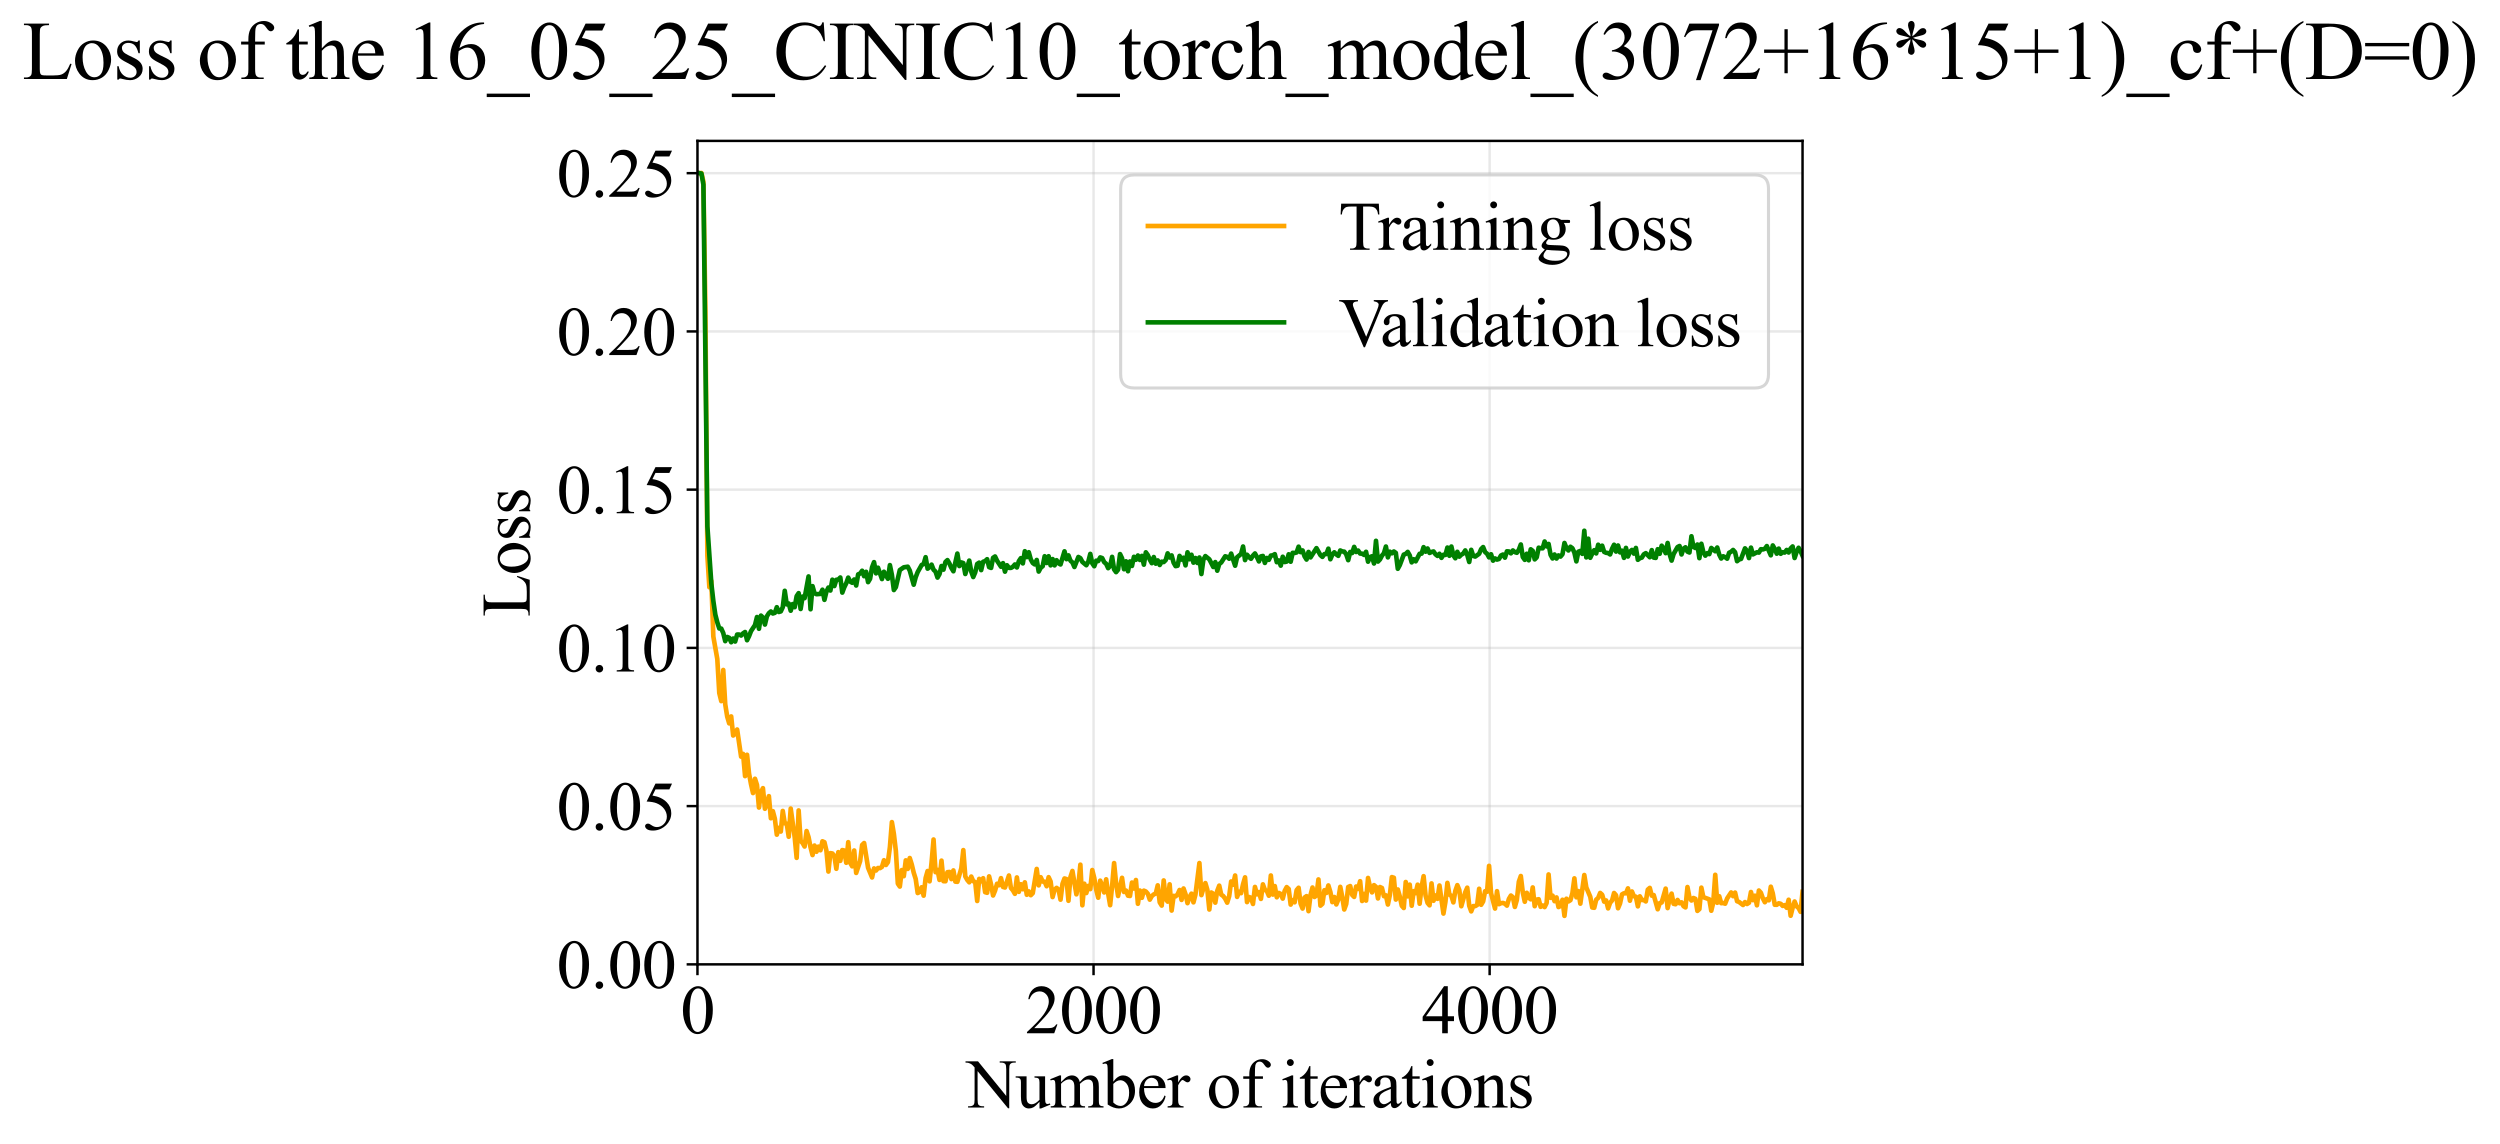 <?xml version="1.0" encoding="utf-8" standalone="no"?>
<!DOCTYPE svg PUBLIC "-//W3C//DTD SVG 1.1//EN"
  "http://www.w3.org/Graphics/SVG/1.1/DTD/svg11.dtd">
<svg xmlns:xlink="http://www.w3.org/1999/xlink" width="807.902pt" height="369.808pt" viewBox="0 0 807.902 369.808" xmlns="http://www.w3.org/2000/svg" version="1.1">
 <defs>
  <style type="text/css">*{stroke-linejoin: round; stroke-linecap: butt}</style>
 </defs>
 <g id="figure_1">
  <g id="patch_1">
   <path d="M -0 369.808 
L 807.902 369.808 
L 807.902 0 
L -0 0 
z
" style="fill: #ffffff"/>
  </g>
  <g id="axes_1">
   <g id="patch_2">
    <path d="M 225.391 311.644 
L 582.511 311.644 
L 582.511 45.532 
L 225.391 45.532 
z
" style="fill: #ffffff"/>
   </g>
   <g id="matplotlib.axis_1">
    <g id="xtick_1">
     <g id="line2d_1">
      <path d="M 225.391 311.644 
L 225.391 45.532 
" clip-path="url(#p3561f9d49c)" style="fill: none; stroke: #b0b0b0; stroke-opacity: 0.3; stroke-width: 0.8; stroke-linecap: square"/>
     </g>
     <g id="line2d_2">
      <defs>
       <path id="m955238f1a3" d="M 0 0 
L 0 3.5 
" style="stroke: #000000; stroke-width: 0.8"/>
      </defs>
      <g>
       <use xlink:href="#m955238f1a3" x="225.391" y="311.644" style="stroke: #000000; stroke-width: 0.8"/>
      </g>
     </g>
     <g id="text_1">
      <!-- 0 -->
      <g transform="translate(219.891 333.92) scale(0.22 -0.22)">
       <defs>
        <path id="TimesNewRomanPSMT-30" d="M 231 2094 
Q 231 2819 450 3342 
Q 669 3866 1031 4122 
Q 1313 4325 1613 4325 
Q 2100 4325 2488 3828 
Q 2972 3213 2972 2159 
Q 2972 1422 2759 906 
Q 2547 391 2217 158 
Q 1888 -75 1581 -75 
Q 975 -75 572 641 
Q 231 1244 231 2094 
z
M 844 2016 
Q 844 1141 1059 588 
Q 1238 122 1591 122 
Q 1759 122 1940 273 
Q 2122 425 2216 781 
Q 2359 1319 2359 2297 
Q 2359 3022 2209 3506 
Q 2097 3866 1919 4016 
Q 1791 4119 1609 4119 
Q 1397 4119 1231 3928 
Q 1006 3669 925 3112 
Q 844 2556 844 2016 
z
" transform="scale(0.016)"/>
       </defs>
       <use xlink:href="#TimesNewRomanPSMT-30"/>
      </g>
     </g>
    </g>
    <g id="xtick_2">
     <g id="line2d_3">
      <path d="M 353.391 311.644 
L 353.391 45.532 
" clip-path="url(#p3561f9d49c)" style="fill: none; stroke: #b0b0b0; stroke-opacity: 0.3; stroke-width: 0.8; stroke-linecap: square"/>
     </g>
     <g id="line2d_4">
      <g>
       <use xlink:href="#m955238f1a3" x="353.391" y="311.644" style="stroke: #000000; stroke-width: 0.8"/>
      </g>
     </g>
     <g id="text_2">
      <!-- 2000 -->
      <g transform="translate(331.391 333.92) scale(0.22 -0.22)">
       <defs>
        <path id="TimesNewRomanPSMT-32" d="M 2934 816 
L 2638 0 
L 138 0 
L 138 116 
Q 1241 1122 1691 1759 
Q 2141 2397 2141 2925 
Q 2141 3328 1894 3587 
Q 1647 3847 1303 3847 
Q 991 3847 742 3664 
Q 494 3481 375 3128 
L 259 3128 
Q 338 3706 661 4015 
Q 984 4325 1469 4325 
Q 1984 4325 2329 3994 
Q 2675 3663 2675 3213 
Q 2675 2891 2525 2569 
Q 2294 2063 1775 1497 
Q 997 647 803 472 
L 1909 472 
Q 2247 472 2383 497 
Q 2519 522 2628 598 
Q 2738 675 2819 816 
L 2934 816 
z
" transform="scale(0.016)"/>
       </defs>
       <use xlink:href="#TimesNewRomanPSMT-32"/>
       <use xlink:href="#TimesNewRomanPSMT-30" transform="translate(50 0)"/>
       <use xlink:href="#TimesNewRomanPSMT-30" transform="translate(100 0)"/>
       <use xlink:href="#TimesNewRomanPSMT-30" transform="translate(150 0)"/>
      </g>
     </g>
    </g>
    <g id="xtick_3">
     <g id="line2d_5">
      <path d="M 481.391 311.644 
L 481.391 45.532 
" clip-path="url(#p3561f9d49c)" style="fill: none; stroke: #b0b0b0; stroke-opacity: 0.3; stroke-width: 0.8; stroke-linecap: square"/>
     </g>
     <g id="line2d_6">
      <g>
       <use xlink:href="#m955238f1a3" x="481.391" y="311.644" style="stroke: #000000; stroke-width: 0.8"/>
      </g>
     </g>
     <g id="text_3">
      <!-- 4000 -->
      <g transform="translate(459.391 333.92) scale(0.22 -0.22)">
       <defs>
        <path id="TimesNewRomanPSMT-34" d="M 2978 1563 
L 2978 1119 
L 2409 1119 
L 2409 0 
L 1894 0 
L 1894 1119 
L 100 1119 
L 100 1519 
L 2066 4325 
L 2409 4325 
L 2409 1563 
L 2978 1563 
z
M 1894 1563 
L 1894 3666 
L 406 1563 
L 1894 1563 
z
" transform="scale(0.016)"/>
       </defs>
       <use xlink:href="#TimesNewRomanPSMT-34"/>
       <use xlink:href="#TimesNewRomanPSMT-30" transform="translate(50 0)"/>
       <use xlink:href="#TimesNewRomanPSMT-30" transform="translate(100 0)"/>
       <use xlink:href="#TimesNewRomanPSMT-30" transform="translate(150 0)"/>
      </g>
     </g>
    </g>
    <g id="text_4">
     <!-- Number of iterations -->
     <g transform="translate(312.309 357.902) scale(0.22 -0.22)">
      <defs>
       <path id="TimesNewRomanPSMT-4e" d="M -84 4238 
L 1066 4238 
L 3656 1059 
L 3656 3503 
Q 3656 3894 3569 3991 
Q 3453 4122 3203 4122 
L 3056 4122 
L 3056 4238 
L 4531 4238 
L 4531 4122 
L 4381 4122 
Q 4113 4122 4000 3959 
Q 3931 3859 3931 3503 
L 3931 -69 
L 3819 -69 
L 1025 3344 
L 1025 734 
Q 1025 344 1109 247 
Q 1228 116 1475 116 
L 1625 116 
L 1625 0 
L 150 0 
L 150 116 
L 297 116 
Q 569 116 681 278 
Q 750 378 750 734 
L 750 3681 
Q 566 3897 470 3965 
Q 375 4034 191 4094 
Q 100 4122 -84 4122 
L -84 4238 
z
" transform="scale(0.016)"/>
       <path id="TimesNewRomanPSMT-75" d="M 2709 2863 
L 2709 1128 
Q 2709 631 2732 520 
Q 2756 409 2807 365 
Q 2859 322 2928 322 
Q 3025 322 3147 375 
L 3191 266 
L 2334 -88 
L 2194 -88 
L 2194 519 
Q 1825 119 1631 15 
Q 1438 -88 1222 -88 
Q 981 -88 804 51 
Q 628 191 559 409 
Q 491 628 491 1028 
L 491 2306 
Q 491 2509 447 2587 
Q 403 2666 317 2708 
Q 231 2750 6 2747 
L 6 2863 
L 1009 2863 
L 1009 947 
Q 1009 547 1148 422 
Q 1288 297 1484 297 
Q 1619 297 1789 381 
Q 1959 466 2194 703 
L 2194 2325 
Q 2194 2569 2105 2655 
Q 2016 2741 1734 2747 
L 1734 2863 
L 2709 2863 
z
" transform="scale(0.016)"/>
       <path id="TimesNewRomanPSMT-6d" d="M 1050 2338 
Q 1363 2650 1419 2697 
Q 1559 2816 1721 2881 
Q 1884 2947 2044 2947 
Q 2313 2947 2506 2790 
Q 2700 2634 2766 2338 
Q 3088 2713 3309 2830 
Q 3531 2947 3766 2947 
Q 3994 2947 4170 2830 
Q 4347 2713 4450 2447 
Q 4519 2266 4519 1878 
L 4519 647 
Q 4519 378 4559 278 
Q 4591 209 4675 161 
Q 4759 113 4950 113 
L 4950 0 
L 3538 0 
L 3538 113 
L 3597 113 
Q 3781 113 3884 184 
Q 3956 234 3988 344 
Q 4000 397 4000 647 
L 4000 1878 
Q 4000 2228 3916 2372 
Q 3794 2572 3525 2572 
Q 3359 2572 3192 2489 
Q 3025 2406 2788 2181 
L 2781 2147 
L 2788 2013 
L 2788 647 
Q 2788 353 2820 281 
Q 2853 209 2943 161 
Q 3034 113 3253 113 
L 3253 0 
L 1806 0 
L 1806 113 
Q 2044 113 2133 169 
Q 2222 225 2256 338 
Q 2272 391 2272 647 
L 2272 1878 
Q 2272 2228 2169 2381 
Q 2031 2581 1784 2581 
Q 1616 2581 1450 2491 
Q 1191 2353 1050 2181 
L 1050 647 
Q 1050 366 1089 281 
Q 1128 197 1204 155 
Q 1281 113 1516 113 
L 1516 0 
L 100 0 
L 100 113 
Q 297 113 375 155 
Q 453 197 493 289 
Q 534 381 534 647 
L 534 1741 
Q 534 2213 506 2350 
Q 484 2453 437 2492 
Q 391 2531 309 2531 
Q 222 2531 100 2484 
L 53 2597 
L 916 2947 
L 1050 2947 
L 1050 2338 
z
" transform="scale(0.016)"/>
       <path id="TimesNewRomanPSMT-62" d="M 984 2369 
Q 1400 2947 1881 2947 
Q 2322 2947 2650 2570 
Q 2978 2194 2978 1541 
Q 2978 778 2472 313 
Q 2038 -88 1503 -88 
Q 1253 -88 995 3 
Q 738 94 469 275 
L 469 3241 
Q 469 3728 445 3840 
Q 422 3953 372 3993 
Q 322 4034 247 4034 
Q 159 4034 28 3984 
L -16 4094 
L 844 4444 
L 984 4444 
L 984 2369 
z
M 984 2169 
L 984 456 
Q 1144 300 1314 220 
Q 1484 141 1663 141 
Q 1947 141 2192 453 
Q 2438 766 2438 1363 
Q 2438 1913 2192 2208 
Q 1947 2503 1634 2503 
Q 1469 2503 1303 2419 
Q 1178 2356 984 2169 
z
" transform="scale(0.016)"/>
       <path id="TimesNewRomanPSMT-65" d="M 681 1784 
Q 678 1147 991 784 
Q 1303 422 1725 422 
Q 2006 422 2214 576 
Q 2422 731 2563 1106 
L 2659 1044 
Q 2594 616 2278 264 
Q 1963 -88 1488 -88 
Q 972 -88 605 314 
Q 238 716 238 1394 
Q 238 2128 614 2539 
Q 991 2950 1559 2950 
Q 2041 2950 2350 2633 
Q 2659 2316 2659 1784 
L 681 1784 
z
M 681 1966 
L 2006 1966 
Q 1991 2241 1941 2353 
Q 1863 2528 1708 2628 
Q 1553 2728 1384 2728 
Q 1125 2728 920 2526 
Q 716 2325 681 1966 
z
" transform="scale(0.016)"/>
       <path id="TimesNewRomanPSMT-72" d="M 1038 2947 
L 1038 2303 
Q 1397 2947 1775 2947 
Q 1947 2947 2059 2842 
Q 2172 2738 2172 2600 
Q 2172 2478 2090 2393 
Q 2009 2309 1897 2309 
Q 1788 2309 1652 2417 
Q 1516 2525 1450 2525 
Q 1394 2525 1328 2463 
Q 1188 2334 1038 2041 
L 1038 669 
Q 1038 431 1097 309 
Q 1138 225 1241 169 
Q 1344 113 1538 113 
L 1538 0 
L 72 0 
L 72 113 
Q 291 113 397 181 
Q 475 231 506 341 
Q 522 394 522 644 
L 522 1753 
Q 522 2253 501 2348 
Q 481 2444 426 2487 
Q 372 2531 291 2531 
Q 194 2531 72 2484 
L 41 2597 
L 906 2947 
L 1038 2947 
z
" transform="scale(0.016)"/>
       <path id="TimesNewRomanPSMT-20" transform="scale(0.016)"/>
       <path id="TimesNewRomanPSMT-6f" d="M 1600 2947 
Q 2250 2947 2644 2453 
Q 2978 2031 2978 1484 
Q 2978 1100 2793 706 
Q 2609 313 2286 112 
Q 1963 -88 1566 -88 
Q 919 -88 538 428 
Q 216 863 216 1403 
Q 216 1797 411 2186 
Q 606 2575 925 2761 
Q 1244 2947 1600 2947 
z
M 1503 2744 
Q 1338 2744 1170 2645 
Q 1003 2547 900 2300 
Q 797 2053 797 1666 
Q 797 1041 1045 587 
Q 1294 134 1700 134 
Q 2003 134 2200 384 
Q 2397 634 2397 1244 
Q 2397 2006 2069 2444 
Q 1847 2744 1503 2744 
z
" transform="scale(0.016)"/>
       <path id="TimesNewRomanPSMT-66" d="M 1319 2638 
L 1319 756 
Q 1319 356 1406 250 
Q 1522 113 1716 113 
L 1975 113 
L 1975 0 
L 266 0 
L 266 113 
L 394 113 
Q 519 113 622 175 
Q 725 238 764 344 
Q 803 450 803 756 
L 803 2638 
L 247 2638 
L 247 2863 
L 803 2863 
L 803 3050 
Q 803 3478 940 3775 
Q 1078 4072 1361 4255 
Q 1644 4438 1997 4438 
Q 2325 4438 2600 4225 
Q 2781 4084 2781 3909 
Q 2781 3816 2700 3733 
Q 2619 3650 2525 3650 
Q 2453 3650 2373 3701 
Q 2294 3753 2178 3923 
Q 2063 4094 1966 4153 
Q 1869 4213 1750 4213 
Q 1606 4213 1506 4136 
Q 1406 4059 1362 3898 
Q 1319 3738 1319 3069 
L 1319 2863 
L 2056 2863 
L 2056 2638 
L 1319 2638 
z
" transform="scale(0.016)"/>
       <path id="TimesNewRomanPSMT-69" d="M 928 4444 
Q 1059 4444 1151 4351 
Q 1244 4259 1244 4128 
Q 1244 3997 1151 3903 
Q 1059 3809 928 3809 
Q 797 3809 703 3903 
Q 609 3997 609 4128 
Q 609 4259 701 4351 
Q 794 4444 928 4444 
z
M 1188 2947 
L 1188 647 
Q 1188 378 1227 289 
Q 1266 200 1342 156 
Q 1419 113 1622 113 
L 1622 0 
L 231 0 
L 231 113 
Q 441 113 512 153 
Q 584 194 626 287 
Q 669 381 669 647 
L 669 1750 
Q 669 2216 641 2353 
Q 619 2453 572 2492 
Q 525 2531 444 2531 
Q 356 2531 231 2484 
L 188 2597 
L 1050 2947 
L 1188 2947 
z
" transform="scale(0.016)"/>
       <path id="TimesNewRomanPSMT-74" d="M 1031 3803 
L 1031 2863 
L 1700 2863 
L 1700 2644 
L 1031 2644 
L 1031 788 
Q 1031 509 1111 412 
Q 1191 316 1316 316 
Q 1419 316 1516 380 
Q 1613 444 1666 569 
L 1788 569 
Q 1678 263 1478 108 
Q 1278 -47 1066 -47 
Q 922 -47 784 33 
Q 647 113 581 261 
Q 516 409 516 719 
L 516 2644 
L 63 2644 
L 63 2747 
Q 234 2816 414 2980 
Q 594 3144 734 3369 
Q 806 3488 934 3803 
L 1031 3803 
z
" transform="scale(0.016)"/>
       <path id="TimesNewRomanPSMT-61" d="M 1822 413 
Q 1381 72 1269 19 
Q 1100 -59 909 -59 
Q 613 -59 420 144 
Q 228 347 228 678 
Q 228 888 322 1041 
Q 450 1253 767 1440 
Q 1084 1628 1822 1897 
L 1822 2009 
Q 1822 2438 1686 2597 
Q 1550 2756 1291 2756 
Q 1094 2756 978 2650 
Q 859 2544 859 2406 
L 866 2225 
Q 866 2081 792 2003 
Q 719 1925 600 1925 
Q 484 1925 411 2006 
Q 338 2088 338 2228 
Q 338 2497 613 2722 
Q 888 2947 1384 2947 
Q 1766 2947 2009 2819 
Q 2194 2722 2281 2516 
Q 2338 2381 2338 1966 
L 2338 994 
Q 2338 584 2353 492 
Q 2369 400 2405 369 
Q 2441 338 2488 338 
Q 2538 338 2575 359 
Q 2641 400 2828 588 
L 2828 413 
Q 2478 -56 2159 -56 
Q 2006 -56 1915 50 
Q 1825 156 1822 413 
z
M 1822 616 
L 1822 1706 
Q 1350 1519 1213 1441 
Q 966 1303 859 1153 
Q 753 1003 753 825 
Q 753 600 887 451 
Q 1022 303 1197 303 
Q 1434 303 1822 616 
z
" transform="scale(0.016)"/>
       <path id="TimesNewRomanPSMT-6e" d="M 1034 2341 
Q 1538 2947 1994 2947 
Q 2228 2947 2397 2830 
Q 2566 2713 2666 2444 
Q 2734 2256 2734 1869 
L 2734 647 
Q 2734 375 2778 278 
Q 2813 200 2889 156 
Q 2966 113 3172 113 
L 3172 0 
L 1756 0 
L 1756 113 
L 1816 113 
Q 2016 113 2095 173 
Q 2175 234 2206 353 
Q 2219 400 2219 647 
L 2219 1819 
Q 2219 2209 2117 2386 
Q 2016 2563 1775 2563 
Q 1403 2563 1034 2156 
L 1034 647 
Q 1034 356 1069 288 
Q 1113 197 1189 155 
Q 1266 113 1500 113 
L 1500 0 
L 84 0 
L 84 113 
L 147 113 
Q 366 113 442 223 
Q 519 334 519 647 
L 519 1709 
Q 519 2225 495 2337 
Q 472 2450 423 2490 
Q 375 2531 294 2531 
Q 206 2531 84 2484 
L 38 2597 
L 900 2947 
L 1034 2947 
L 1034 2341 
z
" transform="scale(0.016)"/>
       <path id="TimesNewRomanPSMT-73" d="M 2050 2947 
L 2050 1972 
L 1947 1972 
Q 1828 2431 1642 2597 
Q 1456 2763 1169 2763 
Q 950 2763 815 2647 
Q 681 2531 681 2391 
Q 681 2216 781 2091 
Q 878 1963 1175 1819 
L 1631 1597 
Q 2266 1288 2266 781 
Q 2266 391 1970 151 
Q 1675 -88 1309 -88 
Q 1047 -88 709 6 
Q 606 38 541 38 
Q 469 38 428 -44 
L 325 -44 
L 325 978 
L 428 978 
Q 516 541 762 319 
Q 1009 97 1316 97 
Q 1531 97 1667 223 
Q 1803 350 1803 528 
Q 1803 744 1651 891 
Q 1500 1038 1047 1263 
Q 594 1488 453 1669 
Q 313 1847 313 2119 
Q 313 2472 555 2709 
Q 797 2947 1181 2947 
Q 1350 2947 1591 2875 
Q 1750 2828 1803 2828 
Q 1853 2828 1881 2850 
Q 1909 2872 1947 2947 
L 2050 2947 
z
" transform="scale(0.016)"/>
      </defs>
      <use xlink:href="#TimesNewRomanPSMT-4e"/>
      <use xlink:href="#TimesNewRomanPSMT-75" transform="translate(72.217 0)"/>
      <use xlink:href="#TimesNewRomanPSMT-6d" transform="translate(122.217 0)"/>
      <use xlink:href="#TimesNewRomanPSMT-62" transform="translate(200 0)"/>
      <use xlink:href="#TimesNewRomanPSMT-65" transform="translate(250 0)"/>
      <use xlink:href="#TimesNewRomanPSMT-72" transform="translate(294.385 0)"/>
      <use xlink:href="#TimesNewRomanPSMT-20" transform="translate(327.686 0)"/>
      <use xlink:href="#TimesNewRomanPSMT-6f" transform="translate(352.686 0)"/>
      <use xlink:href="#TimesNewRomanPSMT-66" transform="translate(402.686 0)"/>
      <use xlink:href="#TimesNewRomanPSMT-20" transform="translate(435.986 0)"/>
      <use xlink:href="#TimesNewRomanPSMT-69" transform="translate(460.986 0)"/>
      <use xlink:href="#TimesNewRomanPSMT-74" transform="translate(488.77 0)"/>
      <use xlink:href="#TimesNewRomanPSMT-65" transform="translate(516.553 0)"/>
      <use xlink:href="#TimesNewRomanPSMT-72" transform="translate(560.938 0)"/>
      <use xlink:href="#TimesNewRomanPSMT-61" transform="translate(594.238 0)"/>
      <use xlink:href="#TimesNewRomanPSMT-74" transform="translate(638.623 0)"/>
      <use xlink:href="#TimesNewRomanPSMT-69" transform="translate(666.406 0)"/>
      <use xlink:href="#TimesNewRomanPSMT-6f" transform="translate(694.189 0)"/>
      <use xlink:href="#TimesNewRomanPSMT-6e" transform="translate(744.189 0)"/>
      <use xlink:href="#TimesNewRomanPSMT-73" transform="translate(794.189 0)"/>
     </g>
    </g>
   </g>
   <g id="matplotlib.axis_2">
    <g id="ytick_1">
     <g id="line2d_7">
      <path d="M 225.391 311.644 
L 582.511 311.644 
" clip-path="url(#p3561f9d49c)" style="fill: none; stroke: #b0b0b0; stroke-opacity: 0.3; stroke-width: 0.8; stroke-linecap: square"/>
     </g>
     <g id="line2d_8">
      <defs>
       <path id="m68fd60f855" d="M 0 0 
L -3.5 0 
" style="stroke: #000000; stroke-width: 0.8"/>
      </defs>
      <g>
       <use xlink:href="#m68fd60f855" x="225.391" y="311.644" style="stroke: #000000; stroke-width: 0.8"/>
      </g>
     </g>
     <g id="text_5">
      <!-- 0.00 -->
      <g transform="translate(179.891 319.282) scale(0.22 -0.22)">
       <defs>
        <path id="TimesNewRomanPSMT-2e" d="M 800 606 
Q 947 606 1047 504 
Q 1147 403 1147 259 
Q 1147 116 1045 14 
Q 944 -88 800 -88 
Q 656 -88 554 14 
Q 453 116 453 259 
Q 453 406 554 506 
Q 656 606 800 606 
z
" transform="scale(0.016)"/>
       </defs>
       <use xlink:href="#TimesNewRomanPSMT-30"/>
       <use xlink:href="#TimesNewRomanPSMT-2e" transform="translate(50 0)"/>
       <use xlink:href="#TimesNewRomanPSMT-30" transform="translate(75 0)"/>
       <use xlink:href="#TimesNewRomanPSMT-30" transform="translate(125 0)"/>
      </g>
     </g>
    </g>
    <g id="ytick_2">
     <g id="line2d_9">
      <path d="M 225.391 260.507 
L 582.511 260.507 
" clip-path="url(#p3561f9d49c)" style="fill: none; stroke: #b0b0b0; stroke-opacity: 0.3; stroke-width: 0.8; stroke-linecap: square"/>
     </g>
     <g id="line2d_10">
      <g>
       <use xlink:href="#m68fd60f855" x="225.391" y="260.507" style="stroke: #000000; stroke-width: 0.8"/>
      </g>
     </g>
     <g id="text_6">
      <!-- 0.05 -->
      <g transform="translate(179.891 268.145) scale(0.22 -0.22)">
       <defs>
        <path id="TimesNewRomanPSMT-35" d="M 2778 4238 
L 2534 3706 
L 1259 3706 
L 981 3138 
Q 1809 3016 2294 2522 
Q 2709 2097 2709 1522 
Q 2709 1188 2573 903 
Q 2438 619 2231 419 
Q 2025 219 1772 97 
Q 1413 -75 1034 -75 
Q 653 -75 479 54 
Q 306 184 306 341 
Q 306 428 378 495 
Q 450 563 559 563 
Q 641 563 702 538 
Q 763 513 909 409 
Q 1144 247 1384 247 
Q 1750 247 2026 523 
Q 2303 800 2303 1197 
Q 2303 1581 2056 1914 
Q 1809 2247 1375 2428 
Q 1034 2569 447 2591 
L 1259 4238 
L 2778 4238 
z
" transform="scale(0.016)"/>
       </defs>
       <use xlink:href="#TimesNewRomanPSMT-30"/>
       <use xlink:href="#TimesNewRomanPSMT-2e" transform="translate(50 0)"/>
       <use xlink:href="#TimesNewRomanPSMT-30" transform="translate(75 0)"/>
       <use xlink:href="#TimesNewRomanPSMT-35" transform="translate(125 0)"/>
      </g>
     </g>
    </g>
    <g id="ytick_3">
     <g id="line2d_11">
      <path d="M 225.391 209.371 
L 582.511 209.371 
" clip-path="url(#p3561f9d49c)" style="fill: none; stroke: #b0b0b0; stroke-opacity: 0.3; stroke-width: 0.8; stroke-linecap: square"/>
     </g>
     <g id="line2d_12">
      <g>
       <use xlink:href="#m68fd60f855" x="225.391" y="209.371" style="stroke: #000000; stroke-width: 0.8"/>
      </g>
     </g>
     <g id="text_7">
      <!-- 0.10 -->
      <g transform="translate(179.891 217.009) scale(0.22 -0.22)">
       <defs>
        <path id="TimesNewRomanPSMT-31" d="M 750 3822 
L 1781 4325 
L 1884 4325 
L 1884 747 
Q 1884 391 1914 303 
Q 1944 216 2037 169 
Q 2131 122 2419 116 
L 2419 0 
L 825 0 
L 825 116 
Q 1125 122 1212 167 
Q 1300 213 1334 289 
Q 1369 366 1369 747 
L 1369 3034 
Q 1369 3497 1338 3628 
Q 1316 3728 1258 3775 
Q 1200 3822 1119 3822 
Q 1003 3822 797 3725 
L 750 3822 
z
" transform="scale(0.016)"/>
       </defs>
       <use xlink:href="#TimesNewRomanPSMT-30"/>
       <use xlink:href="#TimesNewRomanPSMT-2e" transform="translate(50 0)"/>
       <use xlink:href="#TimesNewRomanPSMT-31" transform="translate(75 0)"/>
       <use xlink:href="#TimesNewRomanPSMT-30" transform="translate(125 0)"/>
      </g>
     </g>
    </g>
    <g id="ytick_4">
     <g id="line2d_13">
      <path d="M 225.391 158.235 
L 582.511 158.235 
" clip-path="url(#p3561f9d49c)" style="fill: none; stroke: #b0b0b0; stroke-opacity: 0.3; stroke-width: 0.8; stroke-linecap: square"/>
     </g>
     <g id="line2d_14">
      <g>
       <use xlink:href="#m68fd60f855" x="225.391" y="158.235" style="stroke: #000000; stroke-width: 0.8"/>
      </g>
     </g>
     <g id="text_8">
      <!-- 0.15 -->
      <g transform="translate(179.891 165.873) scale(0.22 -0.22)">
       <use xlink:href="#TimesNewRomanPSMT-30"/>
       <use xlink:href="#TimesNewRomanPSMT-2e" transform="translate(50 0)"/>
       <use xlink:href="#TimesNewRomanPSMT-31" transform="translate(75 0)"/>
       <use xlink:href="#TimesNewRomanPSMT-35" transform="translate(125 0)"/>
      </g>
     </g>
    </g>
    <g id="ytick_5">
     <g id="line2d_15">
      <path d="M 225.391 107.099 
L 582.511 107.099 
" clip-path="url(#p3561f9d49c)" style="fill: none; stroke: #b0b0b0; stroke-opacity: 0.3; stroke-width: 0.8; stroke-linecap: square"/>
     </g>
     <g id="line2d_16">
      <g>
       <use xlink:href="#m68fd60f855" x="225.391" y="107.099" style="stroke: #000000; stroke-width: 0.8"/>
      </g>
     </g>
     <g id="text_9">
      <!-- 0.20 -->
      <g transform="translate(179.891 114.737) scale(0.22 -0.22)">
       <use xlink:href="#TimesNewRomanPSMT-30"/>
       <use xlink:href="#TimesNewRomanPSMT-2e" transform="translate(50 0)"/>
       <use xlink:href="#TimesNewRomanPSMT-32" transform="translate(75 0)"/>
       <use xlink:href="#TimesNewRomanPSMT-30" transform="translate(125 0)"/>
      </g>
     </g>
    </g>
    <g id="ytick_6">
     <g id="line2d_17">
      <path d="M 225.391 55.962 
L 582.511 55.962 
" clip-path="url(#p3561f9d49c)" style="fill: none; stroke: #b0b0b0; stroke-opacity: 0.3; stroke-width: 0.8; stroke-linecap: square"/>
     </g>
     <g id="line2d_18">
      <g>
       <use xlink:href="#m68fd60f855" x="225.391" y="55.962" style="stroke: #000000; stroke-width: 0.8"/>
      </g>
     </g>
     <g id="text_10">
      <!-- 0.25 -->
      <g transform="translate(179.891 63.601) scale(0.22 -0.22)">
       <use xlink:href="#TimesNewRomanPSMT-30"/>
       <use xlink:href="#TimesNewRomanPSMT-2e" transform="translate(50 0)"/>
       <use xlink:href="#TimesNewRomanPSMT-32" transform="translate(75 0)"/>
       <use xlink:href="#TimesNewRomanPSMT-35" transform="translate(125 0)"/>
      </g>
     </g>
    </g>
    <g id="text_11">
     <!-- Loss -->
     <g transform="translate(171.185 199.369) rotate(-90) scale(0.22 -0.22)">
      <defs>
       <path id="TimesNewRomanPSMT-4c" d="M 3669 1172 
L 3772 1150 
L 3409 0 
L 128 0 
L 128 116 
L 288 116 
Q 556 116 672 291 
Q 738 391 738 753 
L 738 3488 
Q 738 3884 650 3984 
Q 528 4122 288 4122 
L 128 4122 
L 128 4238 
L 2047 4238 
L 2047 4122 
Q 1709 4125 1573 4059 
Q 1438 3994 1388 3894 
Q 1338 3794 1338 3416 
L 1338 753 
Q 1338 494 1388 397 
Q 1425 331 1503 300 
Q 1581 269 1991 269 
L 2300 269 
Q 2788 269 2984 341 
Q 3181 413 3343 595 
Q 3506 778 3669 1172 
z
" transform="scale(0.016)"/>
      </defs>
      <use xlink:href="#TimesNewRomanPSMT-4c"/>
      <use xlink:href="#TimesNewRomanPSMT-6f" transform="translate(61.084 0)"/>
      <use xlink:href="#TimesNewRomanPSMT-73" transform="translate(111.084 0)"/>
      <use xlink:href="#TimesNewRomanPSMT-73" transform="translate(150 0)"/>
     </g>
    </g>
   </g>
   <g id="line2d_19">
    <path d="M 225.391 55.759 
L 226.032 55.967 
L 226.673 55.898 
L 227.314 58.686 
L 227.955 100.112 
L 228.596 179.579 
L 229.238 189.776 
L 229.879 187.76 
L 230.52 205.691 
L 231.802 212.967 
L 232.443 223.967 
L 233.085 226.579 
L 233.726 216.514 
L 234.367 227.597 
L 235.008 231.594 
L 235.649 233.767 
L 236.29 231.523 
L 236.931 237.69 
L 237.573 237.115 
L 238.214 235.752 
L 239.496 244.521 
L 240.137 243.637 
L 240.778 250.815 
L 241.419 243.918 
L 242.061 249.995 
L 242.702 253.451 
L 243.343 256.284 
L 243.984 251.671 
L 244.625 253.667 
L 245.266 260.965 
L 245.908 256.044 
L 246.549 254.704 
L 247.19 261.362 
L 247.831 259.568 
L 248.472 257.283 
L 249.113 264.431 
L 249.754 262.137 
L 250.396 264.559 
L 251.037 269.728 
L 251.678 267.511 
L 252.319 268.722 
L 252.96 262.062 
L 253.601 266.061 
L 254.242 266.185 
L 254.884 270.405 
L 255.525 261.301 
L 256.807 270.488 
L 257.448 277.223 
L 258.089 261.901 
L 258.73 271.732 
L 259.372 272.436 
L 260.013 273.564 
L 260.654 268.555 
L 261.295 270.533 
L 261.936 273.824 
L 262.577 276.321 
L 263.219 273.248 
L 263.86 275.251 
L 264.501 273.592 
L 265.142 274.767 
L 265.783 271.876 
L 266.424 272.177 
L 267.065 274.893 
L 267.707 281.647 
L 268.348 275.707 
L 268.989 275.816 
L 269.63 276.582 
L 270.271 280.756 
L 270.912 275.384 
L 271.553 278.189 
L 272.195 274.711 
L 272.836 274.864 
L 273.477 278.816 
L 274.118 272.161 
L 274.759 278.859 
L 275.4 279.965 
L 276.042 274.846 
L 276.683 282.094 
L 277.965 278.261 
L 278.606 273.068 
L 279.247 272.444 
L 280.53 280.429 
L 281.812 283.554 
L 282.453 280.634 
L 283.094 281.312 
L 283.735 280.51 
L 284.376 280.546 
L 285.018 280.134 
L 285.659 278 
L 286.3 279.526 
L 286.941 278.614 
L 287.582 273.744 
L 288.223 265.678 
L 288.865 269.498 
L 289.506 274.975 
L 290.147 285.557 
L 290.788 286.502 
L 291.429 281.171 
L 292.07 283.14 
L 292.711 278.031 
L 293.353 280.795 
L 293.994 277.282 
L 294.635 279.333 
L 295.276 282.008 
L 295.917 284.048 
L 296.558 288.587 
L 297.199 288.259 
L 297.841 286.733 
L 298.482 289.444 
L 299.123 283.744 
L 299.764 281.48 
L 300.405 284.81 
L 301.046 278.724 
L 301.687 271.297 
L 302.329 281.856 
L 302.97 281.107 
L 303.611 284.351 
L 304.252 278.123 
L 304.893 284.76 
L 305.534 284.792 
L 306.176 281.86 
L 306.817 281.784 
L 307.458 284.091 
L 308.099 281.291 
L 308.74 284.904 
L 309.381 284.969 
L 310.664 280.591 
L 311.305 274.724 
L 311.946 283.229 
L 312.587 284.36 
L 313.228 285.127 
L 313.869 283.276 
L 314.51 284.757 
L 315.152 285.05 
L 315.793 291.164 
L 316.434 284.023 
L 317.075 284.817 
L 317.716 283.812 
L 318.357 288.312 
L 318.999 288.512 
L 319.64 283.212 
L 320.281 285.885 
L 320.922 289.385 
L 321.563 287.805 
L 322.204 285.601 
L 322.845 286.068 
L 323.487 283.786 
L 324.128 286.618 
L 324.769 286.805 
L 326.051 282.933 
L 326.692 286.965 
L 327.333 287.716 
L 327.975 288.844 
L 328.616 283.551 
L 329.257 288.205 
L 329.898 285.749 
L 330.539 287.377 
L 331.18 285.135 
L 331.821 289.148 
L 332.463 288.048 
L 333.104 289.291 
L 333.745 288.631 
L 335.027 280.806 
L 335.668 286.114 
L 336.31 283.478 
L 336.951 284.878 
L 337.592 284.931 
L 338.233 286.392 
L 338.874 283.473 
L 339.515 284.859 
L 340.156 289.897 
L 340.798 287.528 
L 341.439 286.925 
L 342.08 287.457 
L 342.721 290.735 
L 343.362 285.6 
L 344.003 283.891 
L 344.644 284.087 
L 345.286 291.095 
L 345.927 283.419 
L 346.568 281.457 
L 347.85 289.014 
L 348.491 285.885 
L 349.133 279.425 
L 349.774 292.549 
L 350.415 285.584 
L 351.056 288.589 
L 351.697 286.288 
L 352.338 287.327 
L 352.979 281.169 
L 353.621 283.738 
L 354.262 287.527 
L 354.903 290.104 
L 355.544 284.595 
L 356.185 286.094 
L 356.826 288.403 
L 357.467 284.164 
L 358.109 288.747 
L 358.75 292.524 
L 359.391 286.343 
L 360.032 278.919 
L 360.673 285.428 
L 361.314 289.546 
L 362.597 283.684 
L 363.238 288.251 
L 363.879 287.798 
L 364.52 289.445 
L 365.161 289.55 
L 365.802 285.212 
L 366.444 287.147 
L 367.085 284.387 
L 367.726 292.061 
L 368.367 287.788 
L 369.008 290.134 
L 369.649 287.823 
L 370.29 288.097 
L 370.932 288.831 
L 371.573 290.729 
L 372.214 289.588 
L 372.855 289.036 
L 373.496 288.763 
L 374.137 286.107 
L 374.778 291.608 
L 375.42 292.648 
L 376.061 284.525 
L 376.702 290.52 
L 377.343 291.363 
L 377.984 285.782 
L 378.625 294.257 
L 379.267 289.51 
L 379.908 289.666 
L 380.549 289.034 
L 381.19 287.609 
L 381.831 290.818 
L 382.472 287.128 
L 383.113 288.959 
L 383.755 291.861 
L 384.396 289.876 
L 385.037 288.799 
L 385.678 291.599 
L 386.319 289.091 
L 387.601 278.906 
L 388.243 289.268 
L 388.884 287.117 
L 389.525 285.379 
L 390.166 287.544 
L 390.807 293.918 
L 391.448 288.425 
L 392.089 288.812 
L 392.731 291.7 
L 393.372 287.879 
L 394.013 286.206 
L 394.654 289.116 
L 395.295 289.559 
L 395.936 290.419 
L 396.578 291.702 
L 397.219 289.617 
L 397.86 284.861 
L 398.501 285.909 
L 399.142 282.93 
L 399.783 289.836 
L 400.424 288.151 
L 401.066 288.636 
L 401.707 285.751 
L 402.348 283.526 
L 402.989 291.524 
L 403.63 289.882 
L 404.271 290.12 
L 404.912 292.12 
L 405.554 286.624 
L 406.195 289.018 
L 406.836 288.284 
L 407.477 290.485 
L 408.118 285.789 
L 408.759 287.551 
L 409.401 287.955 
L 410.042 289.461 
L 410.683 282.924 
L 411.324 289.09 
L 411.965 286.348 
L 412.606 289.963 
L 413.247 288.562 
L 413.889 288.883 
L 414.53 290.394 
L 415.171 287.872 
L 415.812 286.681 
L 416.453 287.286 
L 417.094 292.33 
L 417.735 290.868 
L 418.377 291.582 
L 419.018 287.654 
L 419.659 286.894 
L 420.3 292.005 
L 420.941 293.604 
L 421.582 290.055 
L 422.223 289.6 
L 422.865 294.448 
L 423.506 289.274 
L 424.147 286.813 
L 424.788 289.865 
L 425.429 289.383 
L 426.07 284.199 
L 426.712 292.666 
L 427.353 292.076 
L 427.994 287.692 
L 428.635 288.565 
L 429.276 286.146 
L 429.917 288.241 
L 430.558 291.529 
L 431.2 289.877 
L 431.841 292.275 
L 432.482 290.675 
L 433.123 286.6 
L 433.764 289.854 
L 434.405 293.91 
L 435.046 292.132 
L 435.688 286.64 
L 436.329 286.348 
L 436.97 289.217 
L 437.611 289.841 
L 438.252 286.487 
L 438.893 287.266 
L 439.535 284.77 
L 440.176 291.164 
L 440.817 288.87 
L 441.458 291.038 
L 442.099 283.725 
L 442.74 286.672 
L 443.381 288.384 
L 444.023 286.04 
L 444.664 286.594 
L 445.305 290.336 
L 445.946 286.661 
L 446.587 286.958 
L 447.228 289.605 
L 447.869 289.338 
L 448.511 292.301 
L 449.152 289.186 
L 449.793 283.448 
L 450.434 283.648 
L 451.075 290.705 
L 451.716 287.443 
L 452.358 289.703 
L 452.999 292.713 
L 453.64 293.43 
L 454.281 285.032 
L 454.922 289.671 
L 455.563 285.88 
L 456.204 292.693 
L 456.846 287.992 
L 457.487 288.637 
L 458.128 285.892 
L 458.769 292.047 
L 459.41 286.558 
L 460.051 283.151 
L 460.692 289.432 
L 461.334 291.788 
L 461.975 292.561 
L 462.616 285.484 
L 463.257 291.084 
L 463.898 289.374 
L 464.539 290.468 
L 465.18 286.164 
L 466.463 295.229 
L 467.104 291.45 
L 467.745 285.308 
L 468.386 289.098 
L 469.027 289.467 
L 469.669 291.614 
L 470.31 287.907 
L 470.951 286.047 
L 471.592 287.636 
L 472.233 292.855 
L 473.515 288.343 
L 474.157 286.863 
L 474.798 292.711 
L 475.439 294.517 
L 476.08 292.823 
L 476.721 292.825 
L 477.362 292.443 
L 478.003 287.221 
L 478.645 292.393 
L 479.286 291.313 
L 479.927 288.001 
L 480.568 288.168 
L 481.209 279.816 
L 481.85 288.673 
L 483.133 293.606 
L 483.774 287.995 
L 484.415 292.189 
L 485.056 291.877 
L 485.697 291.788 
L 486.338 292.053 
L 486.98 292.658 
L 487.621 290.481 
L 488.262 289.405 
L 488.903 289.92 
L 489.544 293.085 
L 490.185 290.828 
L 490.826 284.943 
L 491.468 283.096 
L 492.109 288.416 
L 492.75 291.409 
L 493.391 288.52 
L 494.032 290.132 
L 494.673 290.627 
L 495.314 286.787 
L 495.956 292.844 
L 496.597 290.719 
L 497.238 290.599 
L 497.879 293.045 
L 498.52 292.614 
L 499.161 293.13 
L 499.803 291.822 
L 500.444 282.591 
L 501.085 290.136 
L 501.726 289.44 
L 502.367 291.23 
L 503.008 290.018 
L 503.649 293.128 
L 504.291 292.78 
L 504.932 290.772 
L 505.573 295.97 
L 506.214 290.434 
L 506.855 291.303 
L 507.496 290.907 
L 508.137 288.654 
L 508.779 283.852 
L 509.42 289.965 
L 510.061 287.964 
L 510.702 292.022 
L 511.984 282.772 
L 512.626 286.774 
L 513.908 289.795 
L 514.549 293.266 
L 515.19 293.358 
L 515.831 290.739 
L 516.472 290.167 
L 517.114 288.563 
L 517.755 289.139 
L 518.396 291.371 
L 519.037 290.994 
L 519.678 293.553 
L 520.319 291.747 
L 520.96 290.991 
L 521.602 288.583 
L 522.243 289.321 
L 522.884 293.508 
L 523.525 291.983 
L 524.166 289.037 
L 524.807 288.667 
L 525.448 288.684 
L 526.09 287.088 
L 526.731 291.074 
L 527.372 288.094 
L 528.013 289.624 
L 528.654 289.787 
L 529.295 292.893 
L 529.937 289.661 
L 530.578 290.856 
L 531.219 290.861 
L 531.86 291.3 
L 532.501 287.493 
L 533.142 286.936 
L 533.783 289.437 
L 534.425 289.266 
L 535.707 293.839 
L 536.348 291.869 
L 536.989 291.648 
L 538.271 287.167 
L 538.913 293.454 
L 539.554 290.551 
L 540.195 288.788 
L 540.836 292.067 
L 541.477 292.211 
L 542.118 290.831 
L 542.76 291.887 
L 543.401 291.598 
L 544.042 292.836 
L 544.683 293.23 
L 545.324 286.658 
L 545.965 290.049 
L 546.606 291.01 
L 547.248 290.198 
L 547.889 290.47 
L 548.53 294.364 
L 549.171 293.783 
L 549.812 286.853 
L 550.453 289.928 
L 552.377 290.632 
L 553.018 294.313 
L 553.659 291.649 
L 554.3 282.701 
L 554.941 291.74 
L 555.582 289.632 
L 556.224 291.86 
L 556.865 291.833 
L 557.506 292.034 
L 558.147 290.347 
L 559.429 288.407 
L 560.071 289.61 
L 560.712 288.447 
L 561.353 291.238 
L 561.994 291.476 
L 563.276 292.461 
L 563.917 291.518 
L 564.559 292.137 
L 565.2 291.741 
L 565.841 288.265 
L 566.482 290.892 
L 567.123 289.458 
L 567.764 292.554 
L 568.405 287.784 
L 569.047 288.496 
L 569.688 290.323 
L 570.329 291.56 
L 570.97 290.557 
L 571.611 290.938 
L 572.252 286.553 
L 572.894 288.704 
L 573.535 292.383 
L 574.176 292.391 
L 574.817 291.913 
L 575.458 292.075 
L 576.099 292.751 
L 576.74 292.505 
L 577.382 293.351 
L 578.023 290.76 
L 578.664 295.93 
L 579.305 293.37 
L 579.946 291.333 
L 580.587 292.887 
L 581.228 293.44 
L 581.87 294.673 
L 582.511 288.223 
L 582.511 288.223 
" clip-path="url(#p3561f9d49c)" style="fill: none; stroke: #ffa500; stroke-width: 1.5; stroke-linecap: square"/>
   </g>
   <g id="line2d_20">
    <path d="M 225.391 55.837 
L 226.673 56.084 
L 227.314 59.663 
L 228.596 170.079 
L 229.879 188.602 
L 230.52 194.193 
L 231.161 198.606 
L 231.802 201.116 
L 232.443 203.097 
L 233.085 203.138 
L 233.726 204.567 
L 234.367 207.193 
L 235.008 205.845 
L 235.649 206.126 
L 236.29 207.544 
L 236.931 206.351 
L 237.573 207.319 
L 238.214 205.063 
L 238.855 205.045 
L 239.496 205.383 
L 240.137 204.676 
L 240.778 204.253 
L 241.419 206.894 
L 242.061 205.588 
L 242.702 203.943 
L 243.984 202.002 
L 244.625 199.408 
L 245.266 203.195 
L 245.908 198.94 
L 246.549 199.553 
L 247.19 201.832 
L 247.831 199.163 
L 248.472 198.168 
L 249.113 197.604 
L 249.754 198.254 
L 250.396 198.042 
L 251.037 196.226 
L 251.678 197.763 
L 252.319 197.573 
L 252.96 196.21 
L 253.601 190.926 
L 254.242 195.308 
L 254.884 195.033 
L 255.525 197.354 
L 256.166 195.214 
L 256.807 196.217 
L 257.448 192.65 
L 258.089 191.688 
L 258.73 196.797 
L 259.372 192.789 
L 260.013 193.294 
L 261.295 186.287 
L 261.936 196.888 
L 262.577 189.42 
L 263.219 191.714 
L 263.86 192.027 
L 265.142 191.919 
L 265.783 190.577 
L 266.424 193.84 
L 267.065 191.208 
L 267.707 189.875 
L 268.348 190.835 
L 268.989 187.337 
L 269.63 189.389 
L 270.271 187.365 
L 270.912 187.287 
L 271.553 186.625 
L 272.195 191.503 
L 272.836 189.783 
L 273.477 188.468 
L 274.118 186.665 
L 274.759 187.96 
L 275.4 188.322 
L 276.042 187.275 
L 276.683 189.213 
L 277.324 185.614 
L 277.965 185.349 
L 278.606 184.444 
L 279.247 186.205 
L 279.888 184.792 
L 280.53 188.123 
L 281.171 187.044 
L 281.812 183.347 
L 282.453 181.664 
L 283.094 185.283 
L 283.735 183.461 
L 285.018 187.126 
L 285.659 184.772 
L 286.941 187.04 
L 287.582 182.626 
L 288.223 185.788 
L 288.865 190.671 
L 289.506 189.743 
L 290.788 184.215 
L 292.07 183.333 
L 293.353 183.137 
L 293.994 184.363 
L 295.276 188.946 
L 295.917 186.525 
L 296.558 184.867 
L 297.841 182.578 
L 298.482 182.288 
L 299.123 180.065 
L 299.764 183.769 
L 300.405 183.307 
L 301.046 182.471 
L 301.687 184.112 
L 302.329 184.707 
L 302.97 186.647 
L 303.611 185.521 
L 304.252 182.921 
L 304.893 184.086 
L 305.534 181.601 
L 306.176 181.009 
L 306.817 182.11 
L 307.458 183.545 
L 308.099 184.608 
L 309.381 178.898 
L 310.022 182.93 
L 310.664 181.75 
L 311.305 181.969 
L 311.946 185.491 
L 313.228 181.165 
L 313.869 184.715 
L 314.51 186.469 
L 315.152 184.95 
L 315.793 182.24 
L 316.434 181.828 
L 317.075 184.235 
L 317.716 181.541 
L 318.357 181.329 
L 318.999 180.712 
L 319.64 183.268 
L 320.281 183.525 
L 320.922 180.264 
L 321.563 179.831 
L 322.204 181.193 
L 323.487 183.149 
L 324.128 181.991 
L 324.769 184.733 
L 325.41 182.671 
L 326.051 183.502 
L 326.692 183.533 
L 327.333 183.159 
L 327.975 182.413 
L 328.616 183.369 
L 329.257 181.335 
L 329.898 180.377 
L 330.539 182.069 
L 331.18 178.131 
L 331.821 180.038 
L 332.463 178.459 
L 333.104 180.768 
L 333.745 181.934 
L 334.386 182.39 
L 335.027 180.96 
L 335.668 184.7 
L 336.31 183.487 
L 336.951 182.976 
L 337.592 179.762 
L 338.233 181.938 
L 338.874 179.754 
L 339.515 182.698 
L 340.156 180.668 
L 340.798 182.705 
L 341.439 181.04 
L 342.08 182.039 
L 342.721 182.406 
L 344.003 178.169 
L 344.644 180.702 
L 345.286 179.48 
L 345.927 181.184 
L 346.568 181.76 
L 347.209 183.228 
L 348.491 179.998 
L 349.133 180.369 
L 349.774 181.578 
L 351.056 182.654 
L 351.697 181.514 
L 352.338 179 
L 352.979 182.046 
L 353.621 182.977 
L 354.262 181.188 
L 354.903 181.311 
L 355.544 180.136 
L 356.185 180.352 
L 356.826 181.662 
L 357.467 182.202 
L 358.109 183.606 
L 358.75 182.925 
L 359.391 179.962 
L 360.032 184.014 
L 360.673 184.891 
L 361.314 184.101 
L 361.955 179.064 
L 362.597 180.402 
L 363.238 183.95 
L 363.879 181.399 
L 364.52 184.596 
L 365.161 181.438 
L 365.802 182.887 
L 366.444 179.945 
L 367.085 180.897 
L 367.726 179.517 
L 368.367 180.95 
L 369.008 179.645 
L 369.649 182.477 
L 370.29 178.491 
L 370.932 179.397 
L 371.573 180.846 
L 372.214 181.993 
L 372.855 180.02 
L 373.496 182.158 
L 374.137 181.107 
L 374.778 182.58 
L 375.42 181.511 
L 376.061 181.633 
L 376.702 181.009 
L 377.343 178.825 
L 377.984 180.168 
L 378.625 179.488 
L 379.267 181.84 
L 379.908 182.952 
L 380.549 182.82 
L 381.19 179.647 
L 381.831 180.84 
L 382.472 180.234 
L 383.113 182.702 
L 383.755 178.484 
L 384.396 180.729 
L 385.037 179.274 
L 385.678 181.828 
L 386.319 180.333 
L 386.96 181.932 
L 387.601 180.162 
L 388.243 185.495 
L 388.884 180.886 
L 389.525 179.711 
L 390.807 180.749 
L 392.089 183.223 
L 392.731 181.644 
L 393.372 184.423 
L 394.013 182.263 
L 394.654 181.775 
L 395.936 179.776 
L 396.578 179.973 
L 397.219 180.56 
L 397.86 178.902 
L 399.142 182.812 
L 399.783 180.088 
L 401.066 179.03 
L 401.707 176.611 
L 402.348 180.995 
L 402.989 179.277 
L 403.63 180.039 
L 404.271 180.573 
L 404.912 179.547 
L 405.554 178.856 
L 406.195 180.009 
L 406.836 181.425 
L 407.477 179.814 
L 408.118 179.668 
L 408.759 181.913 
L 409.401 180.315 
L 410.042 180.914 
L 410.683 179.544 
L 411.324 179.461 
L 411.965 179.08 
L 412.606 181.675 
L 413.247 181.11 
L 413.889 182.789 
L 414.53 179.925 
L 415.171 181.624 
L 415.812 181.473 
L 416.453 179.133 
L 417.094 181.523 
L 417.735 178.654 
L 418.377 178.694 
L 419.018 178.526 
L 419.659 176.664 
L 420.3 178.423 
L 420.941 177.883 
L 421.582 179.778 
L 422.223 180.821 
L 422.865 178.363 
L 423.506 180.13 
L 425.429 177.14 
L 426.712 179.401 
L 427.353 179.957 
L 427.994 179.062 
L 428.635 179.036 
L 429.276 177.308 
L 429.917 180.728 
L 430.558 179.223 
L 431.2 178.479 
L 431.841 179.157 
L 432.482 179.622 
L 433.123 177.89 
L 433.764 178.2 
L 434.405 178.271 
L 435.046 179.117 
L 435.688 181.02 
L 436.329 178.379 
L 436.97 178.711 
L 437.611 176.739 
L 438.252 178.382 
L 438.893 177.919 
L 439.535 178.877 
L 440.176 178.921 
L 440.817 179.318 
L 441.458 178.32 
L 442.099 181.511 
L 442.74 180.008 
L 443.381 179.772 
L 444.023 182.096 
L 444.664 174.775 
L 445.305 181.473 
L 445.946 180.798 
L 446.587 179.571 
L 447.228 178.788 
L 447.869 176.617 
L 448.511 180.122 
L 449.152 178.289 
L 449.793 178.812 
L 450.434 178.215 
L 451.075 178.672 
L 451.716 183.803 
L 452.358 182.621 
L 453.64 179.228 
L 454.281 179 
L 454.922 178.354 
L 455.563 179.478 
L 456.204 181.73 
L 456.846 180.727 
L 457.487 181.401 
L 458.769 178.966 
L 459.41 178.904 
L 460.051 176.825 
L 460.692 178.287 
L 461.334 177.251 
L 461.975 178.684 
L 462.616 178.382 
L 463.257 178.204 
L 463.898 179.131 
L 464.539 179.641 
L 465.18 178.964 
L 465.822 180.272 
L 466.463 179.288 
L 467.104 179.33 
L 467.745 176.949 
L 468.386 179.607 
L 469.027 176.618 
L 469.669 179.466 
L 470.31 180.408 
L 470.951 178.321 
L 471.592 179.882 
L 472.233 179.251 
L 472.874 178.886 
L 473.515 177.877 
L 474.157 179.303 
L 474.798 181.609 
L 475.439 177.689 
L 476.08 179.629 
L 476.721 179.867 
L 478.003 178.963 
L 478.645 177.451 
L 479.286 176.797 
L 479.927 178.407 
L 480.568 178.949 
L 481.209 180.123 
L 481.85 179.118 
L 482.492 181.182 
L 483.133 180.468 
L 483.774 180.836 
L 484.415 180.629 
L 485.056 179.521 
L 485.697 179.212 
L 486.338 180.212 
L 486.98 178.16 
L 487.621 178.211 
L 488.262 178.815 
L 488.903 177.885 
L 489.544 178.421 
L 490.185 178.636 
L 490.826 177.672 
L 491.468 175.957 
L 492.109 180.005 
L 492.75 180.916 
L 493.391 178.951 
L 494.032 181.059 
L 494.673 177.519 
L 495.314 178.024 
L 495.956 180.768 
L 496.597 180.12 
L 497.238 176.996 
L 497.879 177.167 
L 498.52 177.194 
L 499.161 174.991 
L 499.803 176.579 
L 500.444 175.781 
L 501.085 179.294 
L 501.726 180.471 
L 502.367 179.191 
L 503.008 180.495 
L 503.649 179.488 
L 504.291 179.866 
L 504.932 179.103 
L 505.573 175.473 
L 506.214 177.088 
L 506.855 177.888 
L 507.496 176.696 
L 508.137 177.168 
L 508.779 178.578 
L 509.42 181.411 
L 510.061 178.296 
L 510.702 178.042 
L 511.343 178.986 
L 511.984 171.517 
L 512.626 180.126 
L 513.267 174.088 
L 513.908 180.25 
L 514.549 178.889 
L 515.19 177.802 
L 515.831 178.839 
L 516.472 176.036 
L 517.114 177.693 
L 517.755 176.347 
L 518.396 178.351 
L 519.037 178.641 
L 519.678 178.716 
L 520.319 179.165 
L 520.96 177.334 
L 521.602 176.048 
L 522.243 178.248 
L 522.884 176.286 
L 523.525 178.502 
L 524.166 177.965 
L 524.807 180.28 
L 525.448 177.061 
L 526.09 179.838 
L 526.731 178.318 
L 527.372 177.721 
L 528.013 178.903 
L 528.654 177.078 
L 529.295 180.904 
L 529.937 180.387 
L 530.578 180.185 
L 531.219 179.135 
L 531.86 178.76 
L 533.142 180.066 
L 533.783 177.784 
L 534.425 180.19 
L 535.066 180.291 
L 535.707 177.485 
L 536.348 178.961 
L 536.989 176.354 
L 537.63 177.232 
L 538.271 178.752 
L 538.913 175.472 
L 539.554 179.059 
L 540.195 181.164 
L 540.836 179.04 
L 542.118 176.785 
L 542.76 176.452 
L 543.401 179.172 
L 544.042 177.301 
L 544.683 176.871 
L 545.324 178.263 
L 545.965 178.544 
L 546.606 173.304 
L 547.248 176.716 
L 547.889 177.09 
L 548.53 175.97 
L 549.171 180.372 
L 549.812 175.723 
L 550.453 178.401 
L 551.094 179.569 
L 551.736 178.748 
L 552.377 179.071 
L 553.018 177.087 
L 554.3 178.148 
L 554.941 176.94 
L 555.582 179.206 
L 556.224 180.485 
L 556.865 179.776 
L 557.506 180.05 
L 558.147 180.541 
L 558.788 178.631 
L 559.429 178.31 
L 560.071 177.728 
L 560.712 178.463 
L 561.353 181.353 
L 561.994 180.813 
L 562.635 180.618 
L 563.917 177.208 
L 564.559 178.014 
L 565.2 180.345 
L 565.841 176.975 
L 566.482 179.159 
L 567.764 178.476 
L 568.405 178.573 
L 569.047 177.481 
L 569.688 177.558 
L 570.329 177.349 
L 570.97 176.471 
L 572.252 179.452 
L 572.894 176.268 
L 573.535 177.392 
L 574.176 178.924 
L 574.817 177.292 
L 575.458 178.956 
L 576.099 178.464 
L 576.74 178.561 
L 577.382 177.728 
L 578.023 178.542 
L 578.664 177.239 
L 579.305 176.594 
L 579.946 180.319 
L 580.587 178.368 
L 581.228 177.025 
L 581.87 178.119 
L 582.511 179.586 
L 582.511 179.586 
" clip-path="url(#p3561f9d49c)" style="fill: none; stroke: #008000; stroke-width: 1.5; stroke-linecap: square"/>
   </g>
   <g id="patch_3">
    <path d="M 225.391 311.644 
L 225.391 45.532 
" style="fill: none; stroke: #000000; stroke-width: 0.8; stroke-linejoin: miter; stroke-linecap: square"/>
   </g>
   <g id="patch_4">
    <path d="M 582.511 311.644 
L 582.511 45.532 
" style="fill: none; stroke: #000000; stroke-width: 0.8; stroke-linejoin: miter; stroke-linecap: square"/>
   </g>
   <g id="patch_5">
    <path d="M 225.391 311.644 
L 582.511 311.644 
" style="fill: none; stroke: #000000; stroke-width: 0.8; stroke-linejoin: miter; stroke-linecap: square"/>
   </g>
   <g id="patch_6">
    <path d="M 225.391 45.532 
L 582.511 45.532 
" style="fill: none; stroke: #000000; stroke-width: 0.8; stroke-linejoin: miter; stroke-linecap: square"/>
   </g>
   <g id="text_12">
    <!-- Loss of the 16_05_25_CINIC10_torch_model_(3072+16*15+1)_cf+(D=0) -->
    <g transform="translate(7.2 25.532) scale(0.264 -0.264)">
     <defs>
      <path id="TimesNewRomanPSMT-68" d="M 1041 4444 
L 1041 2350 
Q 1388 2731 1591 2839 
Q 1794 2947 1997 2947 
Q 2241 2947 2416 2812 
Q 2591 2678 2675 2391 
Q 2734 2191 2734 1659 
L 2734 647 
Q 2734 375 2778 275 
Q 2809 200 2884 156 
Q 2959 113 3159 113 
L 3159 0 
L 1753 0 
L 1753 113 
L 1819 113 
Q 2019 113 2097 173 
Q 2175 234 2206 353 
Q 2216 403 2216 647 
L 2216 1659 
Q 2216 2128 2167 2275 
Q 2119 2422 2012 2495 
Q 1906 2569 1756 2569 
Q 1603 2569 1437 2487 
Q 1272 2406 1041 2159 
L 1041 647 
Q 1041 353 1073 281 
Q 1106 209 1195 161 
Q 1284 113 1503 113 
L 1503 0 
L 84 0 
L 84 113 
Q 275 113 384 172 
Q 447 203 484 290 
Q 522 378 522 647 
L 522 3238 
Q 522 3728 498 3840 
Q 475 3953 426 3993 
Q 378 4034 297 4034 
Q 231 4034 84 3984 
L 41 4094 
L 897 4444 
L 1041 4444 
z
" transform="scale(0.016)"/>
      <path id="TimesNewRomanPSMT-36" d="M 2869 4325 
L 2869 4209 
Q 2456 4169 2195 4045 
Q 1934 3922 1679 3669 
Q 1425 3416 1258 3105 
Q 1091 2794 978 2366 
Q 1428 2675 1881 2675 
Q 2316 2675 2634 2325 
Q 2953 1975 2953 1425 
Q 2953 894 2631 456 
Q 2244 -75 1606 -75 
Q 1172 -75 869 213 
Q 275 772 275 1663 
Q 275 2231 503 2743 
Q 731 3256 1154 3653 
Q 1578 4050 1965 4187 
Q 2353 4325 2688 4325 
L 2869 4325 
z
M 925 2138 
Q 869 1716 869 1456 
Q 869 1156 980 804 
Q 1091 453 1309 247 
Q 1469 100 1697 100 
Q 1969 100 2183 356 
Q 2397 613 2397 1088 
Q 2397 1622 2184 2012 
Q 1972 2403 1581 2403 
Q 1463 2403 1327 2353 
Q 1191 2303 925 2138 
z
" transform="scale(0.016)"/>
      <path id="TimesNewRomanPSMT-5f" d="M 3256 -1381 
L -53 -1381 
L -53 -1119 
L 3256 -1119 
L 3256 -1381 
z
" transform="scale(0.016)"/>
      <path id="TimesNewRomanPSMT-43" d="M 3853 4334 
L 3950 2894 
L 3853 2894 
Q 3659 3541 3300 3825 
Q 2941 4109 2438 4109 
Q 2016 4109 1675 3895 
Q 1334 3681 1139 3212 
Q 944 2744 944 2047 
Q 944 1472 1128 1050 
Q 1313 628 1683 403 
Q 2053 178 2528 178 
Q 2941 178 3256 354 
Q 3572 531 3950 1056 
L 4047 994 
Q 3728 428 3303 165 
Q 2878 -97 2294 -97 
Q 1241 -97 663 684 
Q 231 1266 231 2053 
Q 231 2688 515 3219 
Q 800 3750 1298 4042 
Q 1797 4334 2388 4334 
Q 2847 4334 3294 4109 
Q 3425 4041 3481 4041 
Q 3566 4041 3628 4100 
Q 3709 4184 3744 4334 
L 3853 4334 
z
" transform="scale(0.016)"/>
      <path id="TimesNewRomanPSMT-49" d="M 1975 116 
L 1975 0 
L 159 0 
L 159 116 
L 309 116 
Q 572 116 691 269 
Q 766 369 766 750 
L 766 3488 
Q 766 3809 725 3913 
Q 694 3991 597 4047 
Q 459 4122 309 4122 
L 159 4122 
L 159 4238 
L 1975 4238 
L 1975 4122 
L 1822 4122 
Q 1563 4122 1444 3969 
Q 1366 3869 1366 3488 
L 1366 750 
Q 1366 428 1406 325 
Q 1438 247 1538 191 
Q 1672 116 1822 116 
L 1975 116 
z
" transform="scale(0.016)"/>
      <path id="TimesNewRomanPSMT-63" d="M 2631 1088 
Q 2516 522 2178 217 
Q 1841 -88 1431 -88 
Q 944 -88 581 321 
Q 219 731 219 1428 
Q 219 2103 620 2525 
Q 1022 2947 1584 2947 
Q 2006 2947 2278 2723 
Q 2550 2500 2550 2259 
Q 2550 2141 2473 2067 
Q 2397 1994 2259 1994 
Q 2075 1994 1981 2113 
Q 1928 2178 1911 2362 
Q 1894 2547 1784 2644 
Q 1675 2738 1481 2738 
Q 1169 2738 978 2506 
Q 725 2200 725 1697 
Q 725 1184 976 792 
Q 1228 400 1656 400 
Q 1963 400 2206 609 
Q 2378 753 2541 1131 
L 2631 1088 
z
" transform="scale(0.016)"/>
      <path id="TimesNewRomanPSMT-64" d="M 2222 322 
Q 2013 103 1813 7 
Q 1613 -88 1381 -88 
Q 913 -88 563 304 
Q 213 697 213 1313 
Q 213 1928 600 2439 
Q 988 2950 1597 2950 
Q 1975 2950 2222 2709 
L 2222 3238 
Q 2222 3728 2198 3840 
Q 2175 3953 2125 3993 
Q 2075 4034 2000 4034 
Q 1919 4034 1784 3984 
L 1744 4094 
L 2597 4444 
L 2738 4444 
L 2738 1134 
Q 2738 631 2761 520 
Q 2784 409 2836 365 
Q 2888 322 2956 322 
Q 3041 322 3181 375 
L 3216 266 
L 2366 -88 
L 2222 -88 
L 2222 322 
z
M 2222 541 
L 2222 2016 
Q 2203 2228 2109 2403 
Q 2016 2578 1861 2667 
Q 1706 2756 1559 2756 
Q 1284 2756 1069 2509 
Q 784 2184 784 1559 
Q 784 928 1059 592 
Q 1334 256 1672 256 
Q 1956 256 2222 541 
z
" transform="scale(0.016)"/>
      <path id="TimesNewRomanPSMT-6c" d="M 1184 4444 
L 1184 647 
Q 1184 378 1223 290 
Q 1263 203 1344 158 
Q 1425 113 1647 113 
L 1647 0 
L 244 0 
L 244 113 
Q 441 113 512 153 
Q 584 194 625 287 
Q 666 381 666 647 
L 666 3247 
Q 666 3731 644 3842 
Q 622 3953 573 3993 
Q 525 4034 450 4034 
Q 369 4034 244 3984 
L 191 4094 
L 1044 4444 
L 1184 4444 
z
" transform="scale(0.016)"/>
      <path id="TimesNewRomanPSMT-28" d="M 1988 -1253 
L 1988 -1369 
Q 1516 -1131 1200 -813 
Q 750 -359 506 256 
Q 263 872 263 1534 
Q 263 2503 741 3301 
Q 1219 4100 1988 4444 
L 1988 4313 
Q 1603 4100 1356 3731 
Q 1109 3363 987 2797 
Q 866 2231 866 1616 
Q 866 947 969 400 
Q 1050 -31 1165 -292 
Q 1281 -553 1476 -793 
Q 1672 -1034 1988 -1253 
z
" transform="scale(0.016)"/>
      <path id="TimesNewRomanPSMT-33" d="M 325 3431 
Q 506 3859 782 4092 
Q 1059 4325 1472 4325 
Q 1981 4325 2253 3994 
Q 2459 3747 2459 3466 
Q 2459 3003 1878 2509 
Q 2269 2356 2469 2072 
Q 2669 1788 2669 1403 
Q 2669 853 2319 450 
Q 1863 -75 997 -75 
Q 569 -75 414 31 
Q 259 138 259 259 
Q 259 350 332 419 
Q 406 488 509 488 
Q 588 488 669 463 
Q 722 447 909 348 
Q 1097 250 1169 231 
Q 1284 197 1416 197 
Q 1734 197 1970 444 
Q 2206 691 2206 1028 
Q 2206 1275 2097 1509 
Q 2016 1684 1919 1775 
Q 1784 1900 1550 2001 
Q 1316 2103 1072 2103 
L 972 2103 
L 972 2197 
Q 1219 2228 1467 2375 
Q 1716 2522 1828 2728 
Q 1941 2934 1941 3181 
Q 1941 3503 1739 3701 
Q 1538 3900 1238 3900 
Q 753 3900 428 3381 
L 325 3431 
z
" transform="scale(0.016)"/>
      <path id="TimesNewRomanPSMT-37" d="M 644 4238 
L 2916 4238 
L 2916 4119 
L 1503 -88 
L 1153 -88 
L 2419 3728 
L 1253 3728 
Q 900 3728 750 3644 
Q 488 3500 328 3200 
L 238 3234 
L 644 4238 
z
" transform="scale(0.016)"/>
      <path id="TimesNewRomanPSMT-2b" d="M 1672 441 
L 1672 2000 
L 116 2000 
L 116 2256 
L 1672 2256 
L 1672 3809 
L 1922 3809 
L 1922 2256 
L 3484 2256 
L 3484 2000 
L 1922 2000 
L 1922 441 
L 1672 441 
z
" transform="scale(0.016)"/>
      <path id="TimesNewRomanPSMT-2a" d="M 1544 3263 
Q 1531 3478 1456 3691 
Q 1350 3997 1350 4113 
Q 1350 4275 1426 4359 
Q 1503 4444 1616 4444 
Q 1713 4444 1784 4359 
Q 1856 4275 1856 4119 
Q 1856 3978 1773 3726 
Q 1691 3475 1672 3263 
Q 1844 3372 1981 3528 
Q 2194 3775 2297 3834 
Q 2400 3894 2506 3894 
Q 2609 3894 2679 3823 
Q 2750 3753 2750 3656 
Q 2750 3541 2647 3450 
Q 2544 3359 2131 3269 
Q 1891 3216 1731 3147 
Q 1894 3063 2128 3019 
Q 2506 2950 2623 2847 
Q 2741 2744 2741 2622 
Q 2741 2528 2670 2459 
Q 2600 2391 2506 2391 
Q 2413 2391 2298 2456 
Q 2184 2522 1991 2750 
Q 1863 2903 1672 3038 
Q 1678 2859 1744 2650 
Q 1856 2281 1856 2147 
Q 1856 2022 1781 1936 
Q 1706 1850 1622 1850 
Q 1506 1850 1413 1941 
Q 1347 2006 1347 2150 
Q 1347 2300 1419 2511 
Q 1491 2722 1509 2801 
Q 1528 2881 1544 3038 
Q 1359 2916 1222 2766 
Q 994 2509 878 2441 
Q 797 2391 709 2391 
Q 603 2391 528 2462 
Q 453 2534 453 2622 
Q 453 2700 517 2786 
Q 581 2872 709 2928 
Q 794 2966 1094 3028 
Q 1288 3069 1472 3147 
Q 1303 3231 1069 3278 
Q 684 3359 594 3425 
Q 453 3528 453 3675 
Q 453 3759 523 3829 
Q 594 3900 688 3900 
Q 791 3900 906 3834 
Q 1022 3769 1194 3570 
Q 1366 3372 1544 3263 
z
" transform="scale(0.016)"/>
      <path id="TimesNewRomanPSMT-29" d="M 144 4313 
L 144 4444 
Q 619 4209 934 3891 
Q 1381 3434 1625 2820 
Q 1869 2206 1869 1541 
Q 1869 572 1392 -226 
Q 916 -1025 144 -1369 
L 144 -1253 
Q 528 -1038 776 -670 
Q 1025 -303 1145 264 
Q 1266 831 1266 1447 
Q 1266 2113 1163 2663 
Q 1084 3094 967 3353 
Q 850 3613 656 3853 
Q 463 4094 144 4313 
z
" transform="scale(0.016)"/>
      <path id="TimesNewRomanPSMT-44" d="M 109 0 
L 109 116 
L 269 116 
Q 538 116 650 288 
Q 719 391 719 750 
L 719 3488 
Q 719 3884 631 3984 
Q 509 4122 269 4122 
L 109 4122 
L 109 4238 
L 1834 4238 
Q 2784 4238 3279 4022 
Q 3775 3806 4076 3303 
Q 4378 2800 4378 2141 
Q 4378 1256 3841 663 
Q 3238 0 2003 0 
L 109 0 
z
M 1319 306 
Q 1716 219 1984 219 
Q 2709 219 3187 728 
Q 3666 1238 3666 2109 
Q 3666 2988 3187 3494 
Q 2709 4000 1959 4000 
Q 1678 4000 1319 3909 
L 1319 306 
z
" transform="scale(0.016)"/>
      <path id="TimesNewRomanPSMT-3d" d="M 116 2759 
L 3488 2759 
L 3488 2503 
L 116 2503 
L 116 2759 
z
M 116 1741 
L 3488 1741 
L 3488 1484 
L 116 1484 
L 116 1741 
z
" transform="scale(0.016)"/>
     </defs>
     <use xlink:href="#TimesNewRomanPSMT-4c"/>
     <use xlink:href="#TimesNewRomanPSMT-6f" transform="translate(61.084 0)"/>
     <use xlink:href="#TimesNewRomanPSMT-73" transform="translate(111.084 0)"/>
     <use xlink:href="#TimesNewRomanPSMT-73" transform="translate(150 0)"/>
     <use xlink:href="#TimesNewRomanPSMT-20" transform="translate(188.916 0)"/>
     <use xlink:href="#TimesNewRomanPSMT-6f" transform="translate(213.916 0)"/>
     <use xlink:href="#TimesNewRomanPSMT-66" transform="translate(263.916 0)"/>
     <use xlink:href="#TimesNewRomanPSMT-20" transform="translate(297.217 0)"/>
     <use xlink:href="#TimesNewRomanPSMT-74" transform="translate(322.217 0)"/>
     <use xlink:href="#TimesNewRomanPSMT-68" transform="translate(350 0)"/>
     <use xlink:href="#TimesNewRomanPSMT-65" transform="translate(400 0)"/>
     <use xlink:href="#TimesNewRomanPSMT-20" transform="translate(444.385 0)"/>
     <use xlink:href="#TimesNewRomanPSMT-31" transform="translate(469.385 0)"/>
     <use xlink:href="#TimesNewRomanPSMT-36" transform="translate(519.385 0)"/>
     <use xlink:href="#TimesNewRomanPSMT-5f" transform="translate(569.385 0)"/>
     <use xlink:href="#TimesNewRomanPSMT-30" transform="translate(619.385 0)"/>
     <use xlink:href="#TimesNewRomanPSMT-35" transform="translate(669.385 0)"/>
     <use xlink:href="#TimesNewRomanPSMT-5f" transform="translate(719.385 0)"/>
     <use xlink:href="#TimesNewRomanPSMT-32" transform="translate(769.385 0)"/>
     <use xlink:href="#TimesNewRomanPSMT-35" transform="translate(819.385 0)"/>
     <use xlink:href="#TimesNewRomanPSMT-5f" transform="translate(869.385 0)"/>
     <use xlink:href="#TimesNewRomanPSMT-43" transform="translate(919.385 0)"/>
     <use xlink:href="#TimesNewRomanPSMT-49" transform="translate(986.084 0)"/>
     <use xlink:href="#TimesNewRomanPSMT-4e" transform="translate(1019.385 0)"/>
     <use xlink:href="#TimesNewRomanPSMT-49" transform="translate(1091.602 0)"/>
     <use xlink:href="#TimesNewRomanPSMT-43" transform="translate(1124.902 0)"/>
     <use xlink:href="#TimesNewRomanPSMT-31" transform="translate(1191.602 0)"/>
     <use xlink:href="#TimesNewRomanPSMT-30" transform="translate(1241.602 0)"/>
     <use xlink:href="#TimesNewRomanPSMT-5f" transform="translate(1291.602 0)"/>
     <use xlink:href="#TimesNewRomanPSMT-74" transform="translate(1341.602 0)"/>
     <use xlink:href="#TimesNewRomanPSMT-6f" transform="translate(1369.385 0)"/>
     <use xlink:href="#TimesNewRomanPSMT-72" transform="translate(1419.385 0)"/>
     <use xlink:href="#TimesNewRomanPSMT-63" transform="translate(1452.686 0)"/>
     <use xlink:href="#TimesNewRomanPSMT-68" transform="translate(1497.07 0)"/>
     <use xlink:href="#TimesNewRomanPSMT-5f" transform="translate(1547.07 0)"/>
     <use xlink:href="#TimesNewRomanPSMT-6d" transform="translate(1597.07 0)"/>
     <use xlink:href="#TimesNewRomanPSMT-6f" transform="translate(1674.854 0)"/>
     <use xlink:href="#TimesNewRomanPSMT-64" transform="translate(1724.854 0)"/>
     <use xlink:href="#TimesNewRomanPSMT-65" transform="translate(1774.854 0)"/>
     <use xlink:href="#TimesNewRomanPSMT-6c" transform="translate(1819.238 0)"/>
     <use xlink:href="#TimesNewRomanPSMT-5f" transform="translate(1847.021 0)"/>
     <use xlink:href="#TimesNewRomanPSMT-28" transform="translate(1897.021 0)"/>
     <use xlink:href="#TimesNewRomanPSMT-33" transform="translate(1930.322 0)"/>
     <use xlink:href="#TimesNewRomanPSMT-30" transform="translate(1980.322 0)"/>
     <use xlink:href="#TimesNewRomanPSMT-37" transform="translate(2030.322 0)"/>
     <use xlink:href="#TimesNewRomanPSMT-32" transform="translate(2080.322 0)"/>
     <use xlink:href="#TimesNewRomanPSMT-2b" transform="translate(2130.322 0)"/>
     <use xlink:href="#TimesNewRomanPSMT-31" transform="translate(2186.719 0)"/>
     <use xlink:href="#TimesNewRomanPSMT-36" transform="translate(2236.719 0)"/>
     <use xlink:href="#TimesNewRomanPSMT-2a" transform="translate(2286.719 0)"/>
     <use xlink:href="#TimesNewRomanPSMT-31" transform="translate(2336.719 0)"/>
     <use xlink:href="#TimesNewRomanPSMT-35" transform="translate(2386.719 0)"/>
     <use xlink:href="#TimesNewRomanPSMT-2b" transform="translate(2436.719 0)"/>
     <use xlink:href="#TimesNewRomanPSMT-31" transform="translate(2493.115 0)"/>
     <use xlink:href="#TimesNewRomanPSMT-29" transform="translate(2543.115 0)"/>
     <use xlink:href="#TimesNewRomanPSMT-5f" transform="translate(2576.416 0)"/>
     <use xlink:href="#TimesNewRomanPSMT-63" transform="translate(2626.416 0)"/>
     <use xlink:href="#TimesNewRomanPSMT-66" transform="translate(2670.801 0)"/>
     <use xlink:href="#TimesNewRomanPSMT-2b" transform="translate(2704.102 0)"/>
     <use xlink:href="#TimesNewRomanPSMT-28" transform="translate(2760.498 0)"/>
     <use xlink:href="#TimesNewRomanPSMT-44" transform="translate(2793.799 0)"/>
     <use xlink:href="#TimesNewRomanPSMT-3d" transform="translate(2866.016 0)"/>
     <use xlink:href="#TimesNewRomanPSMT-30" transform="translate(2922.412 0)"/>
     <use xlink:href="#TimesNewRomanPSMT-29" transform="translate(2972.412 0)"/>
    </g>
   </g>
   <g id="legend_1">
    <g id="patch_7">
     <path d="M 366.553 125.385 
L 567.111 125.385 
Q 571.511 125.385 571.511 120.985 
L 571.511 60.931 
Q 571.511 56.532 567.111 56.532 
L 366.553 56.532 
Q 362.153 56.532 362.153 60.931 
L 362.153 120.985 
Q 362.153 125.385 366.553 125.385 
z
" style="fill: #ffffff; opacity: 0.8; stroke: #cccccc; stroke-linejoin: miter"/>
    </g>
    <g id="line2d_21">
     <path d="M 370.953 73.031 
L 392.953 73.031 
L 414.953 73.031 
" style="fill: none; stroke: #ffa500; stroke-width: 1.5; stroke-linecap: square"/>
    </g>
    <g id="text_13">
     <!-- Training loss -->
     <g transform="translate(432.553 80.731) scale(0.22 -0.22)">
      <defs>
       <path id="TimesNewRomanPSMT-54" d="M 3703 4238 
L 3750 3244 
L 3631 3244 
Q 3597 3506 3538 3619 
Q 3441 3800 3280 3886 
Q 3119 3972 2856 3972 
L 2259 3972 
L 2259 734 
Q 2259 344 2344 247 
Q 2463 116 2709 116 
L 2856 116 
L 2856 0 
L 1059 0 
L 1059 116 
L 1209 116 
Q 1478 116 1591 278 
Q 1659 378 1659 734 
L 1659 3972 
L 1150 3972 
Q 853 3972 728 3928 
Q 566 3869 450 3700 
Q 334 3531 313 3244 
L 194 3244 
L 244 4238 
L 3703 4238 
z
" transform="scale(0.016)"/>
       <path id="TimesNewRomanPSMT-67" d="M 966 1044 
Q 703 1172 562 1401 
Q 422 1631 422 1909 
Q 422 2334 742 2640 
Q 1063 2947 1563 2947 
Q 1972 2947 2272 2747 
L 2878 2747 
Q 3013 2747 3034 2739 
Q 3056 2731 3066 2713 
Q 3084 2684 3084 2613 
Q 3084 2531 3069 2500 
Q 3059 2484 3036 2475 
Q 3013 2466 2878 2466 
L 2506 2466 
Q 2681 2241 2681 1891 
Q 2681 1491 2375 1206 
Q 2069 922 1553 922 
Q 1341 922 1119 984 
Q 981 866 932 777 
Q 884 688 884 625 
Q 884 572 936 522 
Q 988 472 1138 450 
Q 1225 438 1575 428 
Q 2219 413 2409 384 
Q 2700 344 2873 169 
Q 3047 -6 3047 -263 
Q 3047 -616 2716 -925 
Q 2228 -1381 1444 -1381 
Q 841 -1381 425 -1109 
Q 191 -953 191 -784 
Q 191 -709 225 -634 
Q 278 -519 444 -313 
Q 466 -284 763 25 
Q 600 122 533 198 
Q 466 275 466 372 
Q 466 481 555 628 
Q 644 775 966 1044 
z
M 1509 2797 
Q 1278 2797 1122 2612 
Q 966 2428 966 2047 
Q 966 1553 1178 1281 
Q 1341 1075 1591 1075 
Q 1828 1075 1981 1253 
Q 2134 1431 2134 1813 
Q 2134 2309 1919 2591 
Q 1759 2797 1509 2797 
z
M 934 0 
Q 788 -159 713 -296 
Q 638 -434 638 -550 
Q 638 -700 819 -813 
Q 1131 -1006 1722 -1006 
Q 2284 -1006 2551 -807 
Q 2819 -609 2819 -384 
Q 2819 -222 2659 -153 
Q 2497 -84 2016 -72 
Q 1313 -53 934 0 
z
" transform="scale(0.016)"/>
      </defs>
      <use xlink:href="#TimesNewRomanPSMT-54"/>
      <use xlink:href="#TimesNewRomanPSMT-72" transform="translate(57.584 0)"/>
      <use xlink:href="#TimesNewRomanPSMT-61" transform="translate(90.885 0)"/>
      <use xlink:href="#TimesNewRomanPSMT-69" transform="translate(135.27 0)"/>
      <use xlink:href="#TimesNewRomanPSMT-6e" transform="translate(163.053 0)"/>
      <use xlink:href="#TimesNewRomanPSMT-69" transform="translate(213.053 0)"/>
      <use xlink:href="#TimesNewRomanPSMT-6e" transform="translate(240.836 0)"/>
      <use xlink:href="#TimesNewRomanPSMT-67" transform="translate(290.836 0)"/>
      <use xlink:href="#TimesNewRomanPSMT-20" transform="translate(340.836 0)"/>
      <use xlink:href="#TimesNewRomanPSMT-6c" transform="translate(365.836 0)"/>
      <use xlink:href="#TimesNewRomanPSMT-6f" transform="translate(393.619 0)"/>
      <use xlink:href="#TimesNewRomanPSMT-73" transform="translate(443.619 0)"/>
      <use xlink:href="#TimesNewRomanPSMT-73" transform="translate(482.535 0)"/>
     </g>
    </g>
    <g id="line2d_22">
     <path d="M 370.953 104.179 
L 392.953 104.179 
L 414.953 104.179 
" style="fill: none; stroke: #008000; stroke-width: 1.5; stroke-linecap: square"/>
    </g>
    <g id="text_14">
     <!-- Validation loss -->
     <g transform="translate(432.553 111.879) scale(0.22 -0.22)">
      <defs>
       <path id="TimesNewRomanPSMT-56" d="M 4544 4238 
L 4544 4122 
Q 4319 4081 4203 3978 
Q 4038 3825 3909 3509 
L 2431 -97 
L 2316 -97 
L 728 3556 
Q 606 3838 556 3900 
Q 478 3997 364 4051 
Q 250 4106 56 4122 
L 56 4238 
L 1788 4238 
L 1788 4122 
Q 1494 4094 1406 4022 
Q 1319 3950 1319 3838 
Q 1319 3681 1463 3350 
L 2541 866 
L 3541 3319 
Q 3688 3681 3688 3822 
Q 3688 3913 3597 3995 
Q 3506 4078 3291 4113 
Q 3275 4116 3238 4122 
L 3238 4238 
L 4544 4238 
z
" transform="scale(0.016)"/>
      </defs>
      <use xlink:href="#TimesNewRomanPSMT-56"/>
      <use xlink:href="#TimesNewRomanPSMT-61" transform="translate(61.092 0)"/>
      <use xlink:href="#TimesNewRomanPSMT-6c" transform="translate(105.477 0)"/>
      <use xlink:href="#TimesNewRomanPSMT-69" transform="translate(133.26 0)"/>
      <use xlink:href="#TimesNewRomanPSMT-64" transform="translate(161.043 0)"/>
      <use xlink:href="#TimesNewRomanPSMT-61" transform="translate(211.043 0)"/>
      <use xlink:href="#TimesNewRomanPSMT-74" transform="translate(255.428 0)"/>
      <use xlink:href="#TimesNewRomanPSMT-69" transform="translate(283.211 0)"/>
      <use xlink:href="#TimesNewRomanPSMT-6f" transform="translate(310.994 0)"/>
      <use xlink:href="#TimesNewRomanPSMT-6e" transform="translate(360.994 0)"/>
      <use xlink:href="#TimesNewRomanPSMT-20" transform="translate(410.994 0)"/>
      <use xlink:href="#TimesNewRomanPSMT-6c" transform="translate(435.994 0)"/>
      <use xlink:href="#TimesNewRomanPSMT-6f" transform="translate(463.777 0)"/>
      <use xlink:href="#TimesNewRomanPSMT-73" transform="translate(513.777 0)"/>
      <use xlink:href="#TimesNewRomanPSMT-73" transform="translate(552.693 0)"/>
     </g>
    </g>
   </g>
  </g>
 </g>
 <defs>
  <clipPath id="p3561f9d49c">
   <rect x="225.391" y="45.532" width="357.12" height="266.112"/>
  </clipPath>
 </defs>
</svg>
